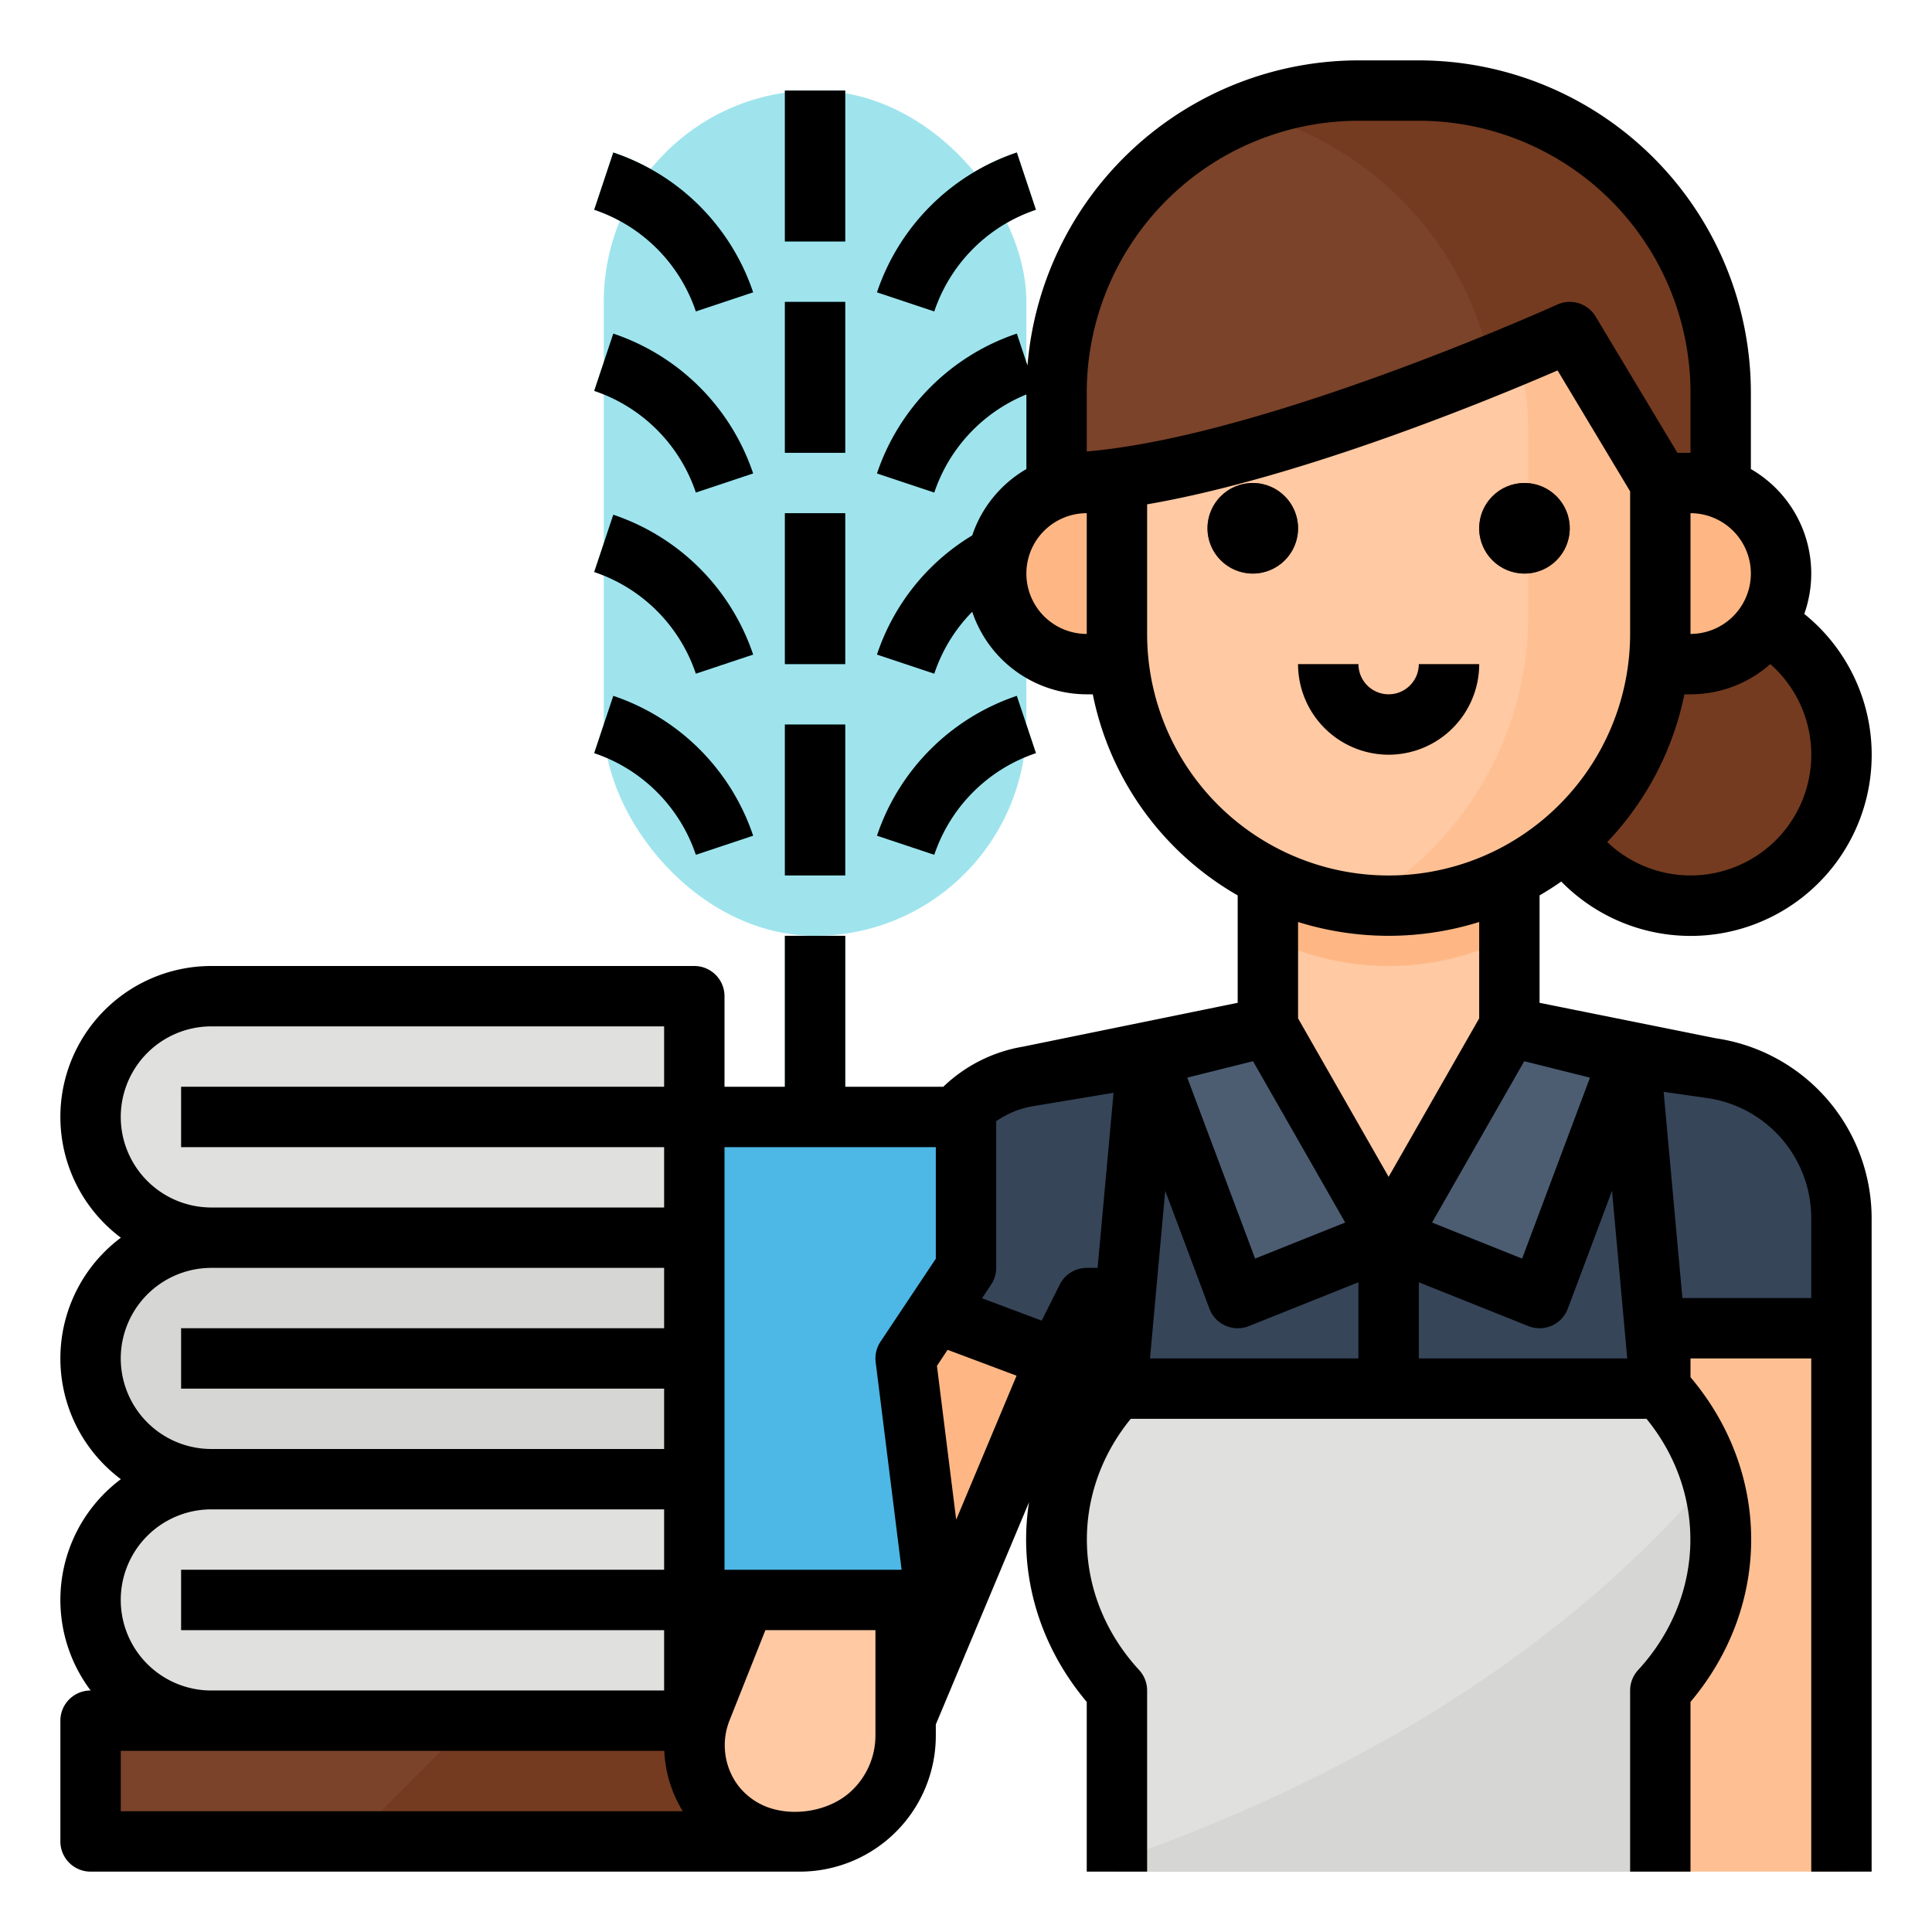 <svg height="512" viewBox="0 0 512 512" width="512" xmlns="http://www.w3.org/2000/svg"><g id="Filled_outline" data-name="Filled outline"><circle cx="448" cy="200" fill="#743b20" r="40"/><path d="m432 160h16v16h-16z" fill="#feb784"/><path d="m288 160h16v16h-16z" fill="#feb784"/><path d="m280 120h24v16h-24z" fill="#743b20"/><rect fill="#9fe4ed" height="224" rx="56" width="112" x="160" y="24"/><path d="m24 264h128a32 32 0 0 1 32 32 32 32 0 0 1 -32 32h-128a0 0 0 0 1 0 0v-64a0 0 0 0 1 0 0z" fill="#e0e0de" transform="matrix(-1 0 0 -1 208 592)"/><path d="m24 328h128a32 32 0 0 1 32 32 32 32 0 0 1 -32 32h-128a0 0 0 0 1 0 0v-64a0 0 0 0 1 0 0z" fill="#d6d6d4" transform="matrix(-1 0 0 -1 208 720)"/><path d="m24 392h128a32 32 0 0 1 32 32 32 32 0 0 1 -32 32h-128a0 0 0 0 1 0 0v-64a0 0 0 0 1 0 0z" fill="#e0e0de" transform="matrix(-1 0 0 -1 208 848)"/><path d="m48 288h136v16h-136z" fill="#bfbfbd"/><path d="m48 352h136v16h-136z" fill="#bfbfbd"/><path d="m48 416h136v16h-136z" fill="#bfbfbd"/><path d="m24 456h184v32h-184z" fill="#7a432a"/><path d="m208 456h-83l-32 32h115z" fill="#743b20"/><path d="m440 352h48v144h-48z" fill="#fec093"/><path d="m230.535 341.451-43.27 110.549a25.416 25.416 0 0 0 15.411 33.922 25.416 25.416 0 0 0 31.324-13.922l46-112z" fill="#feb784"/><path d="m440 496v-48c21.687-23.557 20.977-57.276 0-80v-16h48v-29.308a40 40 0 0 0 -34.343-39.6l-21.657-3.092-32-8-32 56-32-56-32 8-31.546 5.258a32 32 0 0 0 -23.628 17.8l-18.291 38.392 49.465 18.55 8-16h8v24c-20.977 22.724-21.687 56.443 0 80v48" fill="#374559"/><path d="m360 328h16v40h-16z" fill="#29384a"/><path d="m212 488a28 28 0 0 1 -28-28v-36h56v36a28 28 0 0 1 -28 28z" fill="#fec9a3"/><path d="m248 424h-64v-128h72v40l-16 24z" fill="#4db7e5"/><g fill="#60d1e0"><path d="m208 248h16v48h-16z"/><path d="m208 192h16v40h-16z"/><path d="m184.411 130.53a42.8 42.8 0 0 0 -26.941-26.941l5.06-15.178a58.874 58.874 0 0 1 37.059 37.059z"/><path d="m208 24h16v40h-16z"/><path d="m247.589 130.53-15.178-5.06a58.874 58.874 0 0 1 37.059-37.059l5.06 15.178a42.8 42.8 0 0 0 -26.941 26.941z"/><path d="m184.411 82.53a42.8 42.8 0 0 0 -26.941-26.941l5.06-15.178a58.874 58.874 0 0 1 37.059 37.059z"/><path d="m247.589 82.53-15.178-5.06a58.874 58.874 0 0 1 37.059-37.059l5.06 15.178a42.8 42.8 0 0 0 -26.941 26.941z"/><path d="m184.411 178.53a42.8 42.8 0 0 0 -26.941-26.941l5.06-15.178a58.874 58.874 0 0 1 37.059 37.059z"/><path d="m208 80h16v40h-16z"/><path d="m247.589 178.53-15.178-5.06a58.874 58.874 0 0 1 37.059-37.059l5.06 15.178a42.8 42.8 0 0 0 -26.941 26.941z"/><path d="m184.411 226.53a42.8 42.8 0 0 0 -26.941-26.941l5.06-15.178a58.874 58.874 0 0 1 37.059 37.059z"/><path d="m208 136h16v40h-16z"/><path d="m247.589 226.53-15.178-5.06a58.874 58.874 0 0 1 37.059-37.059l5.06 15.178a42.8 42.8 0 0 0 -26.941 26.941z"/></g><path d="m408 344-40-16-40 16-24-64 32-8v-56h64v56l32 8z" fill="#fec9a3"/><path d="m336 272-32 8 24 64 40-16z" fill="#4c5d72"/><path d="m400 272-32 56 40 16 24-64z" fill="#4c5d72"/><path d="m440 448v48h-144v-48c-21.69-23.56-20.98-57.28 0-80h144a60.121 60.121 0 0 1 13.53 23.44c5.77 19.04 1.5 40.24-13.53 56.56z" fill="#e0e0de"/><path d="m440 448v48h-144v-3.01c55.65-19.51 114.4-50.95 157.53-101.55 5.77 19.04 1.5 40.24-13.53 56.56z" fill="#d6d6d4"/><path d="m400 248.427v-32.427h-64v32.427a71.4 71.4 0 0 0 64 0z" fill="#feb784"/><path d="m288 128h8a0 0 0 0 1 0 0v48a0 0 0 0 1 0 0h-8a24 24 0 0 1 -24-24 24 24 0 0 1 24-24z" fill="#feb784"/><path d="m440 112v56a72.006 72.006 0 0 1 -72 72 74.533 74.533 0 0 1 -7.66-.4 72.024 72.024 0 0 1 -64.34-71.6v-56a64 64 0 0 1 64-64h16a64 64 0 0 1 64 64z" fill="#fec9a3"/><path d="m440 112v56a72.006 72.006 0 0 1 -72 72 74.533 74.533 0 0 1 -7.66-.4 87.962 87.962 0 0 0 44.66-76.6v-48a87.688 87.688 0 0 0 -25.78-62.22c-1.66-1.66-3.39-3.26-5.18-4.78h1.96a64 64 0 0 1 64 64z" fill="#fec093"/><path d="m332 128a12 12 0 1 0 12 12 12.013 12.013 0 0 0 -12-12z" fill="#7a432a"/><path d="m404 128a12 12 0 1 0 12 12 12.013 12.013 0 0 0 -12-12z" fill="#7a432a"/><path d="m456 104v32l-16-8-24-40s-8.17 3.71-20.88 8.87c-29.02 11.79-81.74 31.13-115.12 31.13v-24a79.945 79.945 0 0 1 80-80h16a80 80 0 0 1 80 80z" fill="#7a432a"/><path d="m368 200a24.027 24.027 0 0 1 -24-24h16a8 8 0 0 0 16 0h16a24.027 24.027 0 0 1 -24 24z" fill="#f7a468"/><path d="m456 104v32l-16-8-24-40s-8.17 3.71-20.88 8.87a88.114 88.114 0 0 0 -64.67-67.23 79.687 79.687 0 0 1 29.55-5.64h16a80 80 0 0 1 80 80z" fill="#743b20"/><path d="m440 128h8a24 24 0 0 1 24 24 24 24 0 0 1 -24 24h-8a0 0 0 0 1 0 0v-48a0 0 0 0 1 0 0z" fill="#feb784"/><path d="m454.79 275.17-46.79-9.416v-28.465q2.957-1.712 5.753-3.672a47.982 47.982 0 1 0 64.4-70.923 31.96 31.96 0 0 0 -14.153-38.389v-20.305a88.1 88.1 0 0 0 -88-88h-16a88.117 88.117 0 0 0 -87.71 80.87l-2.82-8.459a58.874 58.874 0 0 0 -37.059 37.059l15.178 5.06a42.822 42.822 0 0 1 24.411-26v19.775a32.151 32.151 0 0 0 -14.357 17.595 58.266 58.266 0 0 0 -25.232 31.569l15.178 5.064a42.472 42.472 0 0 1 10.058-16.419 32.051 32.051 0 0 0 30.353 21.886h1.6a79.4 79.4 0 0 0 38.4 53.286v28.468l-56.865 11.615a40.006 40.006 0 0 0 -21.146 10.631h-25.989v-40h-16v40h-16v-24a8 8 0 0 0 -8-8h-128a39.986 39.986 0 0 0 -23.972 72 39.958 39.958 0 0 0 0 64 39.94 39.94 0 0 0 -8.006 56h-.022a8 8 0 0 0 -8 8v32a8 8 0 0 0 8 8h188a36.04 36.04 0 0 0 36-36v-3l24.694-58.888c-2.838 18.314 2.254 37.433 15.306 52.909v44.979h16v-48a8 8 0 0 0 -2.114-5.418c-17.7-19.226-18.434-46.72-2.226-66.582h136.68c16.208 19.862 15.473 47.356-2.226 66.582a8 8 0 0 0 -2.114 5.418v48h16v-44.98c21.442-25.423 21.443-60.687 0-86.046v-4.974h32v136h16v-173.31a48.246 48.246 0 0 0 -41.21-47.52zm-422.79 20.83a24.028 24.028 0 0 1 24-24h120v16h-128v16h128v16h-120a24.028 24.028 0 0 1 -24-24zm0 64a24.028 24.028 0 0 1 24-24h120v16h-128v16h128v16h-120a24.028 24.028 0 0 1 -24-24zm24 40h120v16h-128v16h128v16h-120a24 24 0 0 1 0-48zm-24 80v-16h144.046a33.343 33.343 0 0 0 4.9 16zm344-140.184 29.029 11.612a8 8 0 0 0 10.462-4.619l11.709-31.229 4.04 44.42h-55.24zm-8-27.941-24-42v-25.537a80.487 80.487 0 0 0 48 0v25.537zm53.361-26.288-17.981 47.949-23.873-9.549 24.432-42.756zm47.783-109.6a31.989 31.989 0 1 1 -43.209 47.164 79.866 79.866 0 0 0 20.446-39.151h1.619a31.862 31.862 0 0 0 21.144-8.01zm-5.144-23.987a16.019 16.019 0 0 1 -16 16v-32a16.019 16.019 0 0 1 16 16zm-176 16a16 16 0 0 1 0-32zm0-48.359v-15.641a72.081 72.081 0 0 1 72-72h16a72.081 72.081 0 0 1 72 72v16h-3.47l-21.67-36.116a8 8 0 0 0 -10.171-3.167c-.7.317-70.245 31.756-117.766 38.156-2.404.327-4.716.583-6.923.768zm16 48.359v-34.347c40.577-6.978 90.937-27.761 108.772-35.484l19.228 32.047v37.784a64.132 64.132 0 0 1 -35.566 57.349 64 64 0 0 1 -92.434-57.349zm28.061 113.231 24.432 42.756-23.873 9.549-17.981-47.949zm-11.552 65.578a8 8 0 0 0 10.462 4.619l29.029-11.612v20.184h-55.24l4.039-44.42zm-88.509 113.191a20.131 20.131 0 0 1 -7.072 15.249c-5.49 4.661-14.18 6.136-21.016 3.849a17.5 17.5 0 0 1 -8.767-6.563 17.842 17.842 0 0 1 -1.788-16.671c.02-.047.039-.093.058-.14l9.425-23.724h29.16zm16-126.422-14.656 21.984a8 8 0 0 0 -1.282 5.43l6.876 55.008h-46.938v-112h56zm5.4 69.159-5.1-40.776 2.827-4.241 18.273 6.852zm37.476-66.737h-2.876a8 8 0 0 0 -7.155 4.422l-4.78 9.558-15.816-5.931 2.407-3.611a7.993 7.993 0 0 0 1.344-4.438v-38.864a24.008 24.008 0 0 1 9.766-3.985l21.334-3.551zm189.124 8h-34.149l-4.968-54.652 11.643 1.661a32.165 32.165 0 0 1 27.474 31.681z"/><circle cx="332" cy="140" r="12"/><circle cx="404" cy="140" r="12"/><path d="m368 200a24.027 24.027 0 0 0 24-24h-16a8 8 0 0 1 -16 0h-16a24.027 24.027 0 0 0 24 24z"/><path d="m208 192h16v40h-16z"/><path d="m184.411 130.53 15.178-5.06a58.874 58.874 0 0 0 -37.059-37.059l-5.06 15.178a42.8 42.8 0 0 1 26.941 26.941z"/><path d="m208 24h16v40h-16z"/><path d="m184.411 82.53 15.178-5.06a58.874 58.874 0 0 0 -37.059-37.059l-5.06 15.178a42.8 42.8 0 0 1 26.941 26.941z"/><path d="m274.53 55.589-5.06-15.178a58.874 58.874 0 0 0 -37.059 37.059l15.178 5.06a42.8 42.8 0 0 1 26.941-26.941z"/><path d="m184.411 178.53 15.178-5.06a58.874 58.874 0 0 0 -37.059-37.059l-5.06 15.178a42.8 42.8 0 0 1 26.941 26.941z"/><path d="m208 80h16v40h-16z"/><path d="m184.411 226.53 15.178-5.06a58.874 58.874 0 0 0 -37.059-37.059l-5.06 15.178a42.8 42.8 0 0 1 26.941 26.941z"/><path d="m208 136h16v40h-16z"/><path d="m274.53 199.589-5.06-15.178a58.874 58.874 0 0 0 -37.059 37.059l15.178 5.06a42.8 42.8 0 0 1 26.941-26.941z"/></g></svg>